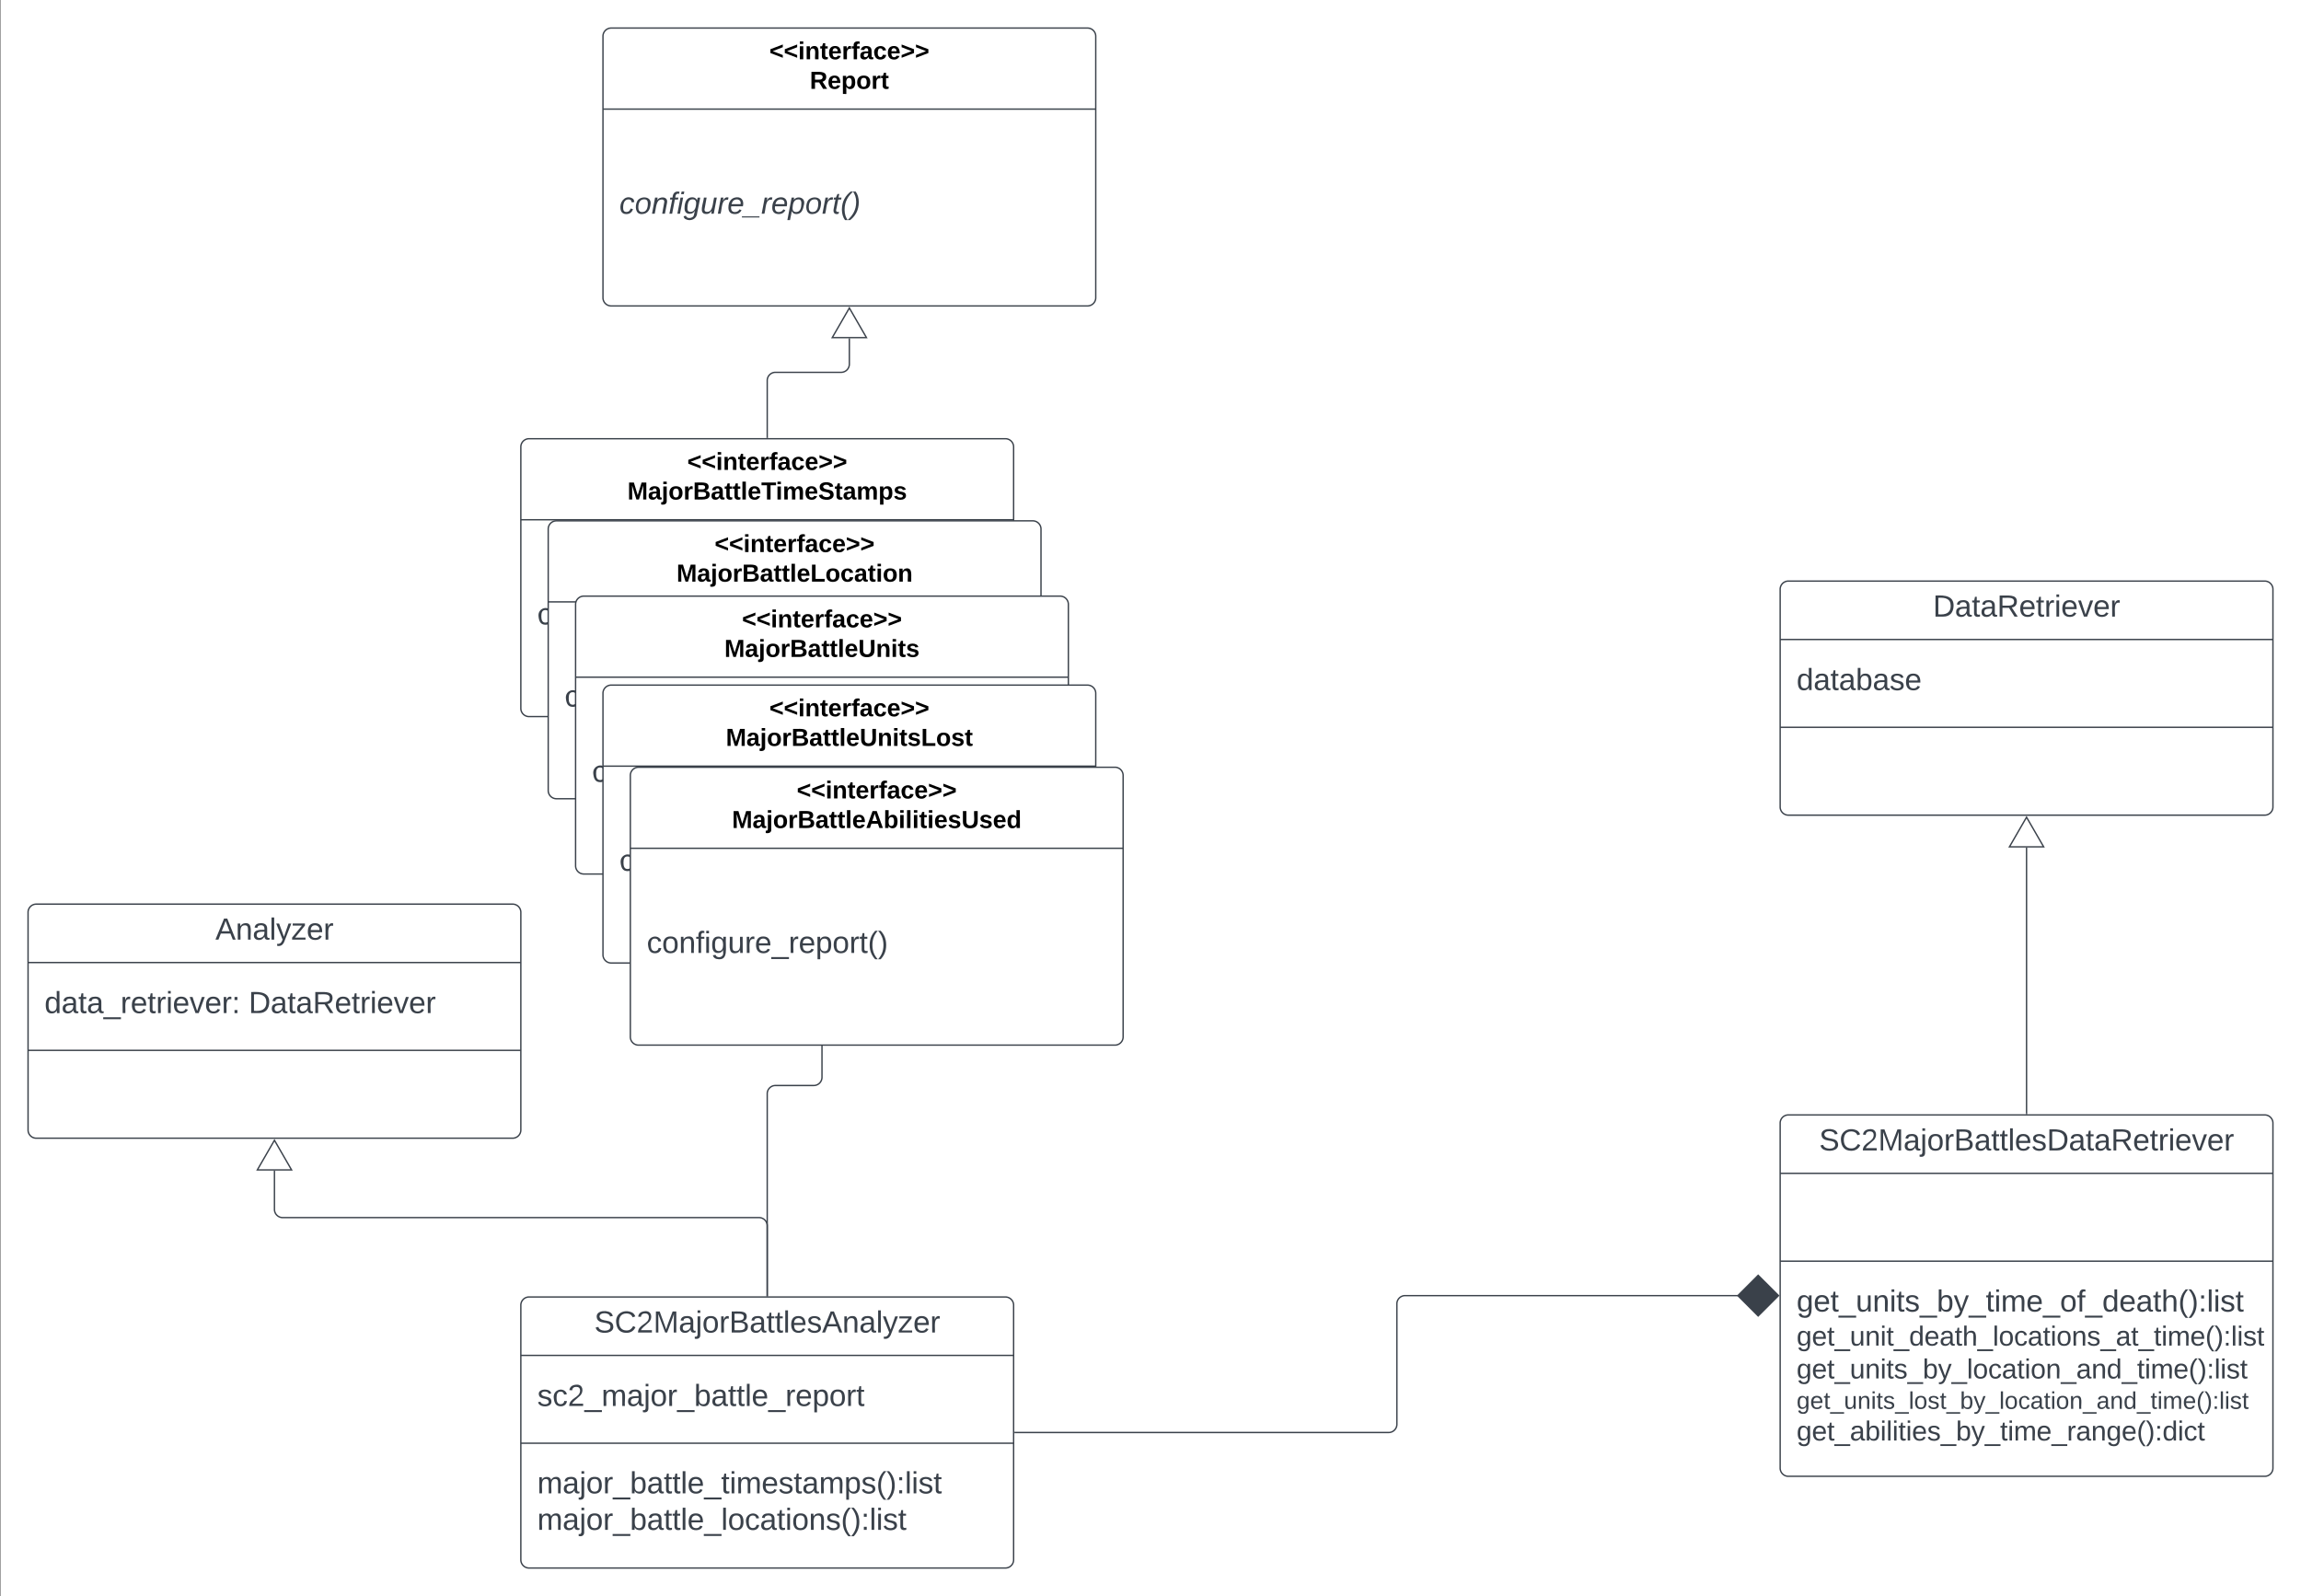 <svg xmlns="http://www.w3.org/2000/svg" xmlns:xlink="http://www.w3.org/1999/xlink" xmlns:lucid="lucid" width="1681" height="1166"><rect width="100%" height="100%" fill="#808080" stroke="none"/><g transform="translate(-1499.5 840.5)" lucid:page-tab-id="0_0"><path d="M1500-1000h2000V500H1500z" fill="#fff"/><path d="M1880 113a6 6 0 0 1 6-6h348a6 6 0 0 1 6 6v186a6 6 0 0 1-6 6h-348a6 6 0 0 1-6-6z" stroke="#3a414a" fill="#fff"/><path d="M1880 149.67h360m-360 64.16h360" stroke="#3a414a" fill="none"/><use xlink:href="#a" transform="matrix(1,0,0,1,1888,115) translate(45.673 17.944)"/><use xlink:href="#b" transform="matrix(1,0,0,1,1892,157.667) translate(0 28.944)"/><use xlink:href="#c" transform="matrix(1,0,0,1,1892,221.833) translate(0 28.611)"/><use xlink:href="#d" transform="matrix(1,0,0,1,1892,221.833) translate(0 55.278)"/><path d="M2060 106V55a6 6 0 0 0-6-6h-348a6 6 0 0 1-6-6V14.65" stroke="#3a414a" fill="none"/><path d="M2060.47 106.5h-.94v-.5h.94z" stroke="#3a414a" stroke-width=".05" fill="#3a414a"/><path d="M1700-7.5l12.5 21.65h-25zM2800-20a6 6 0 0 1 6-6h348a6 6 0 0 1 6 6v252a6 6 0 0 1-6 6h-348a6 6 0 0 1-6-6z" stroke="#3a414a" fill="#fff"/><path d="M2800 16.67h360m-360 64.16h360" stroke="#3a414a" fill="none"/><use xlink:href="#e" transform="matrix(1,0,0,1,2808,-18) translate(20.457 17.944)"/><use xlink:href="#f" transform="matrix(1,0,0,1,2812,88.833) translate(0 28.778)"/><use xlink:href="#g" transform="matrix(1,0,0,1,2812,88.833) translate(0 53.667)"/><use xlink:href="#h" transform="matrix(1,0,0,1,2812,88.833) translate(0 77.667)"/><use xlink:href="#i" transform="matrix(1,0,0,1,2812,88.833) translate(0 99.889)"/><use xlink:href="#j" transform="matrix(1,0,0,1,2812,88.833) translate(0 123)"/><path d="M2241 206h273a6 6 0 0 0 6-6v-88a6 6 0 0 1 6-6h243.13" stroke="#3a414a" fill="none"/><path d="M2241 206.47h-.5v-.94h.5z" stroke="#3a414a" stroke-width=".05" fill="#3a414a"/><path d="M2798.8 106l-14.86-14.85L2769.1 106l14.84 14.85z" stroke="#3a414a" fill="#3a414a"/><path d="M2980-27v-194.35" stroke="#3a414a" fill="none"/><path d="M2980.47-26.5h-.94v-.5h.94z" stroke="#3a414a" stroke-width=".05" fill="#3a414a"/><path d="M2980-243.5l12.5 21.65h-25zM1520-174a6 6 0 0 1 6-6h348a6 6 0 0 1 6 6v159a6 6 0 0 1-6 6h-348a6 6 0 0 1-6-6z" stroke="#3a414a" fill="#fff"/><path d="M1520-137.33h360m-360 64.16h360" stroke="#3a414a" fill="none"/><use xlink:href="#k" transform="matrix(1,0,0,1,1528,-172) translate(128.852 17.944)"/><use xlink:href="#l" transform="matrix(1,0,0,1,1532,-129.333) translate(0 28.944)"/><use xlink:href="#m" transform="matrix(1,0,0,1,1532,-129.333) translate(149.136 28.944)"/><path d="M1880-514a6 6 0 0 1 6-6h348a6 6 0 0 1 6 6v191a6 6 0 0 1-6 6h-348a6 6 0 0 1-6-6z" stroke="#3a414a" fill="#fff"/><path d="M1880-460.8h360" stroke="#3a414a" fill="none"/><use xlink:href="#n" transform="matrix(1,0,0,1,1888,-512) translate(113.575 14.8)"/><use xlink:href="#o" transform="matrix(1,0,0,1,1888,-512) translate(69.875 36.4)"/><use xlink:href="#p" transform="matrix(1,0,0,1,1892,-452.8) translate(0 68.444)"/><path d="M2800-410a6 6 0 0 1 6-6h348a6 6 0 0 1 6 6v159a6 6 0 0 1-6 6h-348a6 6 0 0 1-6-6z" stroke="#3a414a" fill="#fff"/><path d="M2800-373.33h360m-360 64.16h360" stroke="#3a414a" fill="none"/><use xlink:href="#q" transform="matrix(1,0,0,1,2808,-408) translate(103.636 17.944)"/><use xlink:href="#r" transform="matrix(1,0,0,1,2812,-365.333) translate(0 28.944)"/><path d="M1940-814a6 6 0 0 1 6-6h348a6 6 0 0 1 6 6v191a6 6 0 0 1-6 6h-348a6 6 0 0 1-6-6z" stroke="#3a414a" fill="#fff"/><path d="M1940-760.8h360" stroke="#3a414a" fill="none"/><use xlink:href="#n" transform="matrix(1,0,0,1,1948,-812) translate(113.575 14.8)"/><use xlink:href="#s" transform="matrix(1,0,0,1,1948,-812) translate(143.1 36.4)"/><use xlink:href="#t" transform="matrix(1,0,0,1,1952,-752.8) translate(0 68.444)"/><path d="M2060-521v-41.5a6 6 0 0 1 6-6h48a6 6 0 0 0 6-6v-18.85" stroke="#3a414a" fill="none"/><path d="M2060.47-520.5h-.94v-.5h.94z" stroke="#3a414a" stroke-width=".05" fill="#3a414a"/><path d="M2120-615.5l12.5 21.65h-25zM1900-454a6 6 0 0 1 6-6h348a6 6 0 0 1 6 6v191a6 6 0 0 1-6 6h-348a6 6 0 0 1-6-6z" stroke="#3a414a" fill="#fff"/><path d="M1900-400.8h360" stroke="#3a414a" fill="none"/><use xlink:href="#n" transform="matrix(1,0,0,1,1908,-452) translate(113.575 14.8)"/><use xlink:href="#u" transform="matrix(1,0,0,1,1908,-452) translate(85.75 36.4)"/><use xlink:href="#p" transform="matrix(1,0,0,1,1912,-392.8) translate(0 68.444)"/><path d="M2060 106V-41.5a6 6 0 0 1 6-6h28a6 6 0 0 0 6-6v-117.63" stroke="#3a414a" fill="none"/><path d="M2060.47 106.5h-.94v-.5h.94z" stroke="#3a414a" stroke-width=".05" fill="#3a414a"/><path d="M2100-200.8l-14.85 14.86L2100-171.1l14.85-14.84z" stroke="#3a414a" fill="#3a414a"/><path d="M1920-399a6 6 0 0 1 6-6h348a6 6 0 0 1 6 6v191a6 6 0 0 1-6 6h-348a6 6 0 0 1-6-6z" stroke="#3a414a" fill="#fff"/><path d="M1920-345.8h360" stroke="#3a414a" fill="none"/><use xlink:href="#n" transform="matrix(1,0,0,1,1928,-397) translate(113.575 14.8)"/><use xlink:href="#v" transform="matrix(1,0,0,1,1928,-397) translate(100.7 36.4)"/><g><use xlink:href="#p" transform="matrix(1,0,0,1,1932,-337.8) translate(0 68.444)"/></g><path d="M1940-334a6 6 0 0 1 6-6h348a6 6 0 0 1 6 6v191a6 6 0 0 1-6 6h-348a6 6 0 0 1-6-6z" stroke="#3a414a" fill="#fff"/><path d="M1940-280.8h360" stroke="#3a414a" fill="none"/><g><use xlink:href="#n" transform="matrix(1,0,0,1,1948,-332) translate(113.575 14.8)"/><use xlink:href="#w" transform="matrix(1,0,0,1,1948,-332) translate(81.775 36.4)"/></g><g><use xlink:href="#p" transform="matrix(1,0,0,1,1952,-272.8) translate(0 68.444)"/></g><path d="M1960-274a6 6 0 0 1 6-6h348a6 6 0 0 1 6 6v191a6 6 0 0 1-6 6h-348a6 6 0 0 1-6-6z" stroke="#3a414a" fill="#fff"/><path d="M1960-220.8h360" stroke="#3a414a" fill="none"/><g><use xlink:href="#n" transform="matrix(1,0,0,1,1968,-272) translate(113.575 14.8)"/><use xlink:href="#x" transform="matrix(1,0,0,1,1968,-272) translate(66.25 36.4)"/></g><g><use xlink:href="#p" transform="matrix(1,0,0,1,1972,-212.8) translate(0 68.444)"/></g><defs><path fill="#3a414a" d="M185-189c-5-48-123-54-124 2 14 75 158 14 163 119 3 78-121 87-175 55-17-10-28-26-33-46l33-7c5 56 141 63 141-1 0-78-155-14-162-118-5-82 145-84 179-34 5 7 8 16 11 25" id="y"/><path fill="#3a414a" d="M212-179c-10-28-35-45-73-45-59 0-87 40-87 99 0 60 29 101 89 101 43 0 62-24 78-52l27 14C228-24 195 4 139 4 59 4 22-46 18-125c-6-104 99-153 187-111 19 9 31 26 39 46" id="z"/><path fill="#3a414a" d="M101-251c82-7 93 87 43 132L82-64C71-53 59-42 53-27h129V0H18c2-99 128-94 128-182 0-28-16-43-45-43s-46 15-49 41l-32-3c6-41 34-60 81-64" id="A"/><path fill="#3a414a" d="M240 0l2-218c-23 76-54 145-80 218h-23L58-218 59 0H30v-248h44l77 211c21-75 51-140 76-211h43V0h-30" id="B"/><path fill="#3a414a" d="M141-36C126-15 110 5 73 4 37 3 15-17 15-53c-1-64 63-63 125-63 3-35-9-54-41-54-24 1-41 7-42 31l-33-3c5-37 33-52 76-52 45 0 72 20 72 64v82c-1 20 7 32 28 27v20c-31 9-61-2-59-35zM48-53c0 20 12 33 32 33 41-3 63-29 60-74-43 2-92-5-92 41" id="C"/><path fill="#3a414a" d="M24-231v-30h32v30H24zM-9 49c24 4 33-6 33-30v-209h32V24c2 40-23 58-65 49V49" id="D"/><path fill="#3a414a" d="M100-194c62-1 85 37 85 99 1 63-27 99-86 99S16-35 15-95c0-66 28-99 85-99zM99-20c44 1 53-31 53-75 0-43-8-75-51-75s-53 32-53 75 10 74 51 75" id="E"/><path fill="#3a414a" d="M114-163C36-179 61-72 57 0H25l-1-190h30c1 12-1 29 2 39 6-27 23-49 58-41v29" id="F"/><path fill="#3a414a" d="M160-131c35 5 61 23 61 61C221 17 115-2 30 0v-248c76 3 177-17 177 60 0 33-19 50-47 57zm-97-11c50-1 110 9 110-42 0-47-63-36-110-37v79zm0 115c55-2 124 14 124-45 0-56-70-42-124-44v89" id="G"/><path fill="#3a414a" d="M59-47c-2 24 18 29 38 22v24C64 9 27 4 27-40v-127H5v-23h24l9-43h21v43h35v23H59v120" id="H"/><path fill="#3a414a" d="M24 0v-261h32V0H24" id="I"/><path fill="#3a414a" d="M100-194c63 0 86 42 84 106H49c0 40 14 67 53 68 26 1 43-12 49-29l28 8c-11 28-37 45-77 45C44 4 14-33 15-96c1-61 26-98 85-98zm52 81c6-60-76-77-97-28-3 7-6 17-6 28h103" id="J"/><path fill="#3a414a" d="M135-143c-3-34-86-38-87 0 15 53 115 12 119 90S17 21 10-45l28-5c4 36 97 45 98 0-10-56-113-15-118-90-4-57 82-63 122-42 12 7 21 19 24 35" id="K"/><path fill="#3a414a" d="M205 0l-28-72H64L36 0H1l101-248h38L239 0h-34zm-38-99l-47-123c-12 45-31 82-46 123h93" id="L"/><path fill="#3a414a" d="M117-194c89-4 53 116 60 194h-32v-121c0-31-8-49-39-48C34-167 62-67 57 0H25l-1-190h30c1 10-1 24 2 32 11-22 29-35 61-36" id="M"/><path fill="#3a414a" d="M179-190L93 31C79 59 56 82 12 73V49c39 6 53-20 64-50L1-190h34L92-34l54-156h33" id="N"/><path fill="#3a414a" d="M9 0v-24l116-142H16v-24h144v24L44-24h123V0H9" id="O"/><g id="a"><use transform="matrix(0.062,0,0,0.062,0,0)" xlink:href="#y"/><use transform="matrix(0.062,0,0,0.062,14.815,0)" xlink:href="#z"/><use transform="matrix(0.062,0,0,0.062,30.802,0)" xlink:href="#A"/><use transform="matrix(0.062,0,0,0.062,43.148,0)" xlink:href="#B"/><use transform="matrix(0.062,0,0,0.062,61.605,0)" xlink:href="#C"/><use transform="matrix(0.062,0,0,0.062,73.951,0)" xlink:href="#D"/><use transform="matrix(0.062,0,0,0.062,78.827,0)" xlink:href="#E"/><use transform="matrix(0.062,0,0,0.062,91.173,0)" xlink:href="#F"/><use transform="matrix(0.062,0,0,0.062,98.519,0)" xlink:href="#G"/><use transform="matrix(0.062,0,0,0.062,113.333,0)" xlink:href="#C"/><use transform="matrix(0.062,0,0,0.062,125.679,0)" xlink:href="#H"/><use transform="matrix(0.062,0,0,0.062,131.852,0)" xlink:href="#H"/><use transform="matrix(0.062,0,0,0.062,138.025,0)" xlink:href="#I"/><use transform="matrix(0.062,0,0,0.062,142.901,0)" xlink:href="#J"/><use transform="matrix(0.062,0,0,0.062,155.247,0)" xlink:href="#K"/><use transform="matrix(0.062,0,0,0.062,166.358,0)" xlink:href="#L"/><use transform="matrix(0.062,0,0,0.062,181.173,0)" xlink:href="#M"/><use transform="matrix(0.062,0,0,0.062,193.519,0)" xlink:href="#C"/><use transform="matrix(0.062,0,0,0.062,205.864,0)" xlink:href="#I"/><use transform="matrix(0.062,0,0,0.062,210.741,0)" xlink:href="#N"/><use transform="matrix(0.062,0,0,0.062,221.852,0)" xlink:href="#O"/><use transform="matrix(0.062,0,0,0.062,232.963,0)" xlink:href="#J"/><use transform="matrix(0.062,0,0,0.062,245.309,0)" xlink:href="#F"/></g><path fill="#3a414a" d="M96-169c-40 0-48 33-48 73s9 75 48 75c24 0 41-14 43-38l32 2c-6 37-31 61-74 61-59 0-76-41-82-99-10-93 101-131 147-64 4 7 5 14 7 22l-32 3c-4-21-16-35-41-35" id="P"/><path fill="#3a414a" d="M-5 72V49h209v23H-5" id="Q"/><path fill="#3a414a" d="M210-169c-67 3-38 105-44 169h-31v-121c0-29-5-50-35-48C34-165 62-65 56 0H25l-1-190h30c1 10-1 24 2 32 10-44 99-50 107 0 11-21 27-35 58-36 85-2 47 119 55 194h-31v-121c0-29-5-49-35-48" id="R"/><path fill="#3a414a" d="M115-194c53 0 69 39 70 98 0 66-23 100-70 100C84 3 66-7 56-30L54 0H23l1-261h32v101c10-23 28-34 59-34zm-8 174c40 0 45-34 45-75 0-40-5-75-45-74-42 0-51 32-51 76 0 43 10 73 51 73" id="S"/><path fill="#3a414a" d="M115-194c55 1 70 41 70 98S169 2 115 4C84 4 66-9 55-30l1 105H24l-1-265h31l2 30c10-21 28-34 59-34zm-8 174c40 0 45-34 45-75s-6-73-45-74c-42 0-51 32-51 76 0 43 10 73 51 73" id="T"/><g id="b"><use transform="matrix(0.062,0,0,0.062,0,0)" xlink:href="#K"/><use transform="matrix(0.062,0,0,0.062,11.111,0)" xlink:href="#P"/><use transform="matrix(0.062,0,0,0.062,22.222,0)" xlink:href="#A"/><use transform="matrix(0.062,0,0,0.062,34.568,0)" xlink:href="#Q"/><use transform="matrix(0.062,0,0,0.062,46.914,0)" xlink:href="#R"/><use transform="matrix(0.062,0,0,0.062,65.37,0)" xlink:href="#C"/><use transform="matrix(0.062,0,0,0.062,77.716,0)" xlink:href="#D"/><use transform="matrix(0.062,0,0,0.062,82.593,0)" xlink:href="#E"/><use transform="matrix(0.062,0,0,0.062,94.938,0)" xlink:href="#F"/><use transform="matrix(0.062,0,0,0.062,102.284,0)" xlink:href="#Q"/><use transform="matrix(0.062,0,0,0.062,114.63,0)" xlink:href="#S"/><use transform="matrix(0.062,0,0,0.062,126.975,0)" xlink:href="#C"/><use transform="matrix(0.062,0,0,0.062,139.321,0)" xlink:href="#H"/><use transform="matrix(0.062,0,0,0.062,145.494,0)" xlink:href="#H"/><use transform="matrix(0.062,0,0,0.062,151.667,0)" xlink:href="#I"/><use transform="matrix(0.062,0,0,0.062,156.543,0)" xlink:href="#J"/><use transform="matrix(0.062,0,0,0.062,168.889,0)" xlink:href="#Q"/><use transform="matrix(0.062,0,0,0.062,181.235,0)" xlink:href="#F"/><use transform="matrix(0.062,0,0,0.062,188.58,0)" xlink:href="#J"/><use transform="matrix(0.062,0,0,0.062,200.926,0)" xlink:href="#T"/><use transform="matrix(0.062,0,0,0.062,213.272,0)" xlink:href="#E"/><use transform="matrix(0.062,0,0,0.062,225.617,0)" xlink:href="#F"/><use transform="matrix(0.062,0,0,0.062,232.963,0)" xlink:href="#H"/></g><path fill="#3a414a" d="M24-231v-30h32v30H24zM24 0v-190h32V0H24" id="U"/><path fill="#3a414a" d="M87 75C49 33 22-17 22-94c0-76 28-126 65-167h31c-38 41-64 92-64 168S80 34 118 75H87" id="V"/><path fill="#3a414a" d="M33-261c38 41 65 92 65 168S71 34 33 75H2C39 34 66-17 66-93S39-220 2-261h31" id="W"/><path fill="#3a414a" d="M33-154v-36h34v36H33zM33 0v-36h34V0H33" id="X"/><g id="c"><use transform="matrix(0.062,0,0,0.062,0,0)" xlink:href="#R"/><use transform="matrix(0.062,0,0,0.062,18.457,0)" xlink:href="#C"/><use transform="matrix(0.062,0,0,0.062,30.802,0)" xlink:href="#D"/><use transform="matrix(0.062,0,0,0.062,35.679,0)" xlink:href="#E"/><use transform="matrix(0.062,0,0,0.062,48.025,0)" xlink:href="#F"/><use transform="matrix(0.062,0,0,0.062,55.37,0)" xlink:href="#Q"/><use transform="matrix(0.062,0,0,0.062,67.716,0)" xlink:href="#S"/><use transform="matrix(0.062,0,0,0.062,80.062,0)" xlink:href="#C"/><use transform="matrix(0.062,0,0,0.062,92.407,0)" xlink:href="#H"/><use transform="matrix(0.062,0,0,0.062,98.58,0)" xlink:href="#H"/><use transform="matrix(0.062,0,0,0.062,104.753,0)" xlink:href="#I"/><use transform="matrix(0.062,0,0,0.062,109.63,0)" xlink:href="#J"/><use transform="matrix(0.062,0,0,0.062,121.975,0)" xlink:href="#Q"/><use transform="matrix(0.062,0,0,0.062,134.321,0)" xlink:href="#H"/><use transform="matrix(0.062,0,0,0.062,140.494,0)" xlink:href="#U"/><use transform="matrix(0.062,0,0,0.062,145.37,0)" xlink:href="#R"/><use transform="matrix(0.062,0,0,0.062,163.827,0)" xlink:href="#J"/><use transform="matrix(0.062,0,0,0.062,176.173,0)" xlink:href="#K"/><use transform="matrix(0.062,0,0,0.062,187.284,0)" xlink:href="#H"/><use transform="matrix(0.062,0,0,0.062,193.457,0)" xlink:href="#C"/><use transform="matrix(0.062,0,0,0.062,205.802,0)" xlink:href="#R"/><use transform="matrix(0.062,0,0,0.062,224.259,0)" xlink:href="#T"/><use transform="matrix(0.062,0,0,0.062,236.605,0)" xlink:href="#K"/><use transform="matrix(0.062,0,0,0.062,247.716,0)" xlink:href="#V"/><use transform="matrix(0.062,0,0,0.062,255.062,0)" xlink:href="#W"/><use transform="matrix(0.062,0,0,0.062,262.407,0)" xlink:href="#X"/><use transform="matrix(0.062,0,0,0.062,268.58,0)" xlink:href="#I"/><use transform="matrix(0.062,0,0,0.062,273.457,0)" xlink:href="#U"/><use transform="matrix(0.062,0,0,0.062,278.333,0)" xlink:href="#K"/><use transform="matrix(0.062,0,0,0.062,289.444,0)" xlink:href="#H"/></g><g id="d"><use transform="matrix(0.062,0,0,0.062,0,0)" xlink:href="#R"/><use transform="matrix(0.062,0,0,0.062,18.457,0)" xlink:href="#C"/><use transform="matrix(0.062,0,0,0.062,30.802,0)" xlink:href="#D"/><use transform="matrix(0.062,0,0,0.062,35.679,0)" xlink:href="#E"/><use transform="matrix(0.062,0,0,0.062,48.025,0)" xlink:href="#F"/><use transform="matrix(0.062,0,0,0.062,55.37,0)" xlink:href="#Q"/><use transform="matrix(0.062,0,0,0.062,67.716,0)" xlink:href="#S"/><use transform="matrix(0.062,0,0,0.062,80.062,0)" xlink:href="#C"/><use transform="matrix(0.062,0,0,0.062,92.407,0)" xlink:href="#H"/><use transform="matrix(0.062,0,0,0.062,98.58,0)" xlink:href="#H"/><use transform="matrix(0.062,0,0,0.062,104.753,0)" xlink:href="#I"/><use transform="matrix(0.062,0,0,0.062,109.63,0)" xlink:href="#J"/><use transform="matrix(0.062,0,0,0.062,121.975,0)" xlink:href="#Q"/><use transform="matrix(0.062,0,0,0.062,134.321,0)" xlink:href="#I"/><use transform="matrix(0.062,0,0,0.062,139.198,0)" xlink:href="#E"/><use transform="matrix(0.062,0,0,0.062,151.543,0)" xlink:href="#P"/><use transform="matrix(0.062,0,0,0.062,162.654,0)" xlink:href="#C"/><use transform="matrix(0.062,0,0,0.062,175,0)" xlink:href="#H"/><use transform="matrix(0.062,0,0,0.062,181.173,0)" xlink:href="#U"/><use transform="matrix(0.062,0,0,0.062,186.049,0)" xlink:href="#E"/><use transform="matrix(0.062,0,0,0.062,198.395,0)" xlink:href="#M"/><use transform="matrix(0.062,0,0,0.062,210.741,0)" xlink:href="#K"/><use transform="matrix(0.062,0,0,0.062,221.852,0)" xlink:href="#V"/><use transform="matrix(0.062,0,0,0.062,229.198,0)" xlink:href="#W"/><use transform="matrix(0.062,0,0,0.062,236.543,0)" xlink:href="#X"/><use transform="matrix(0.062,0,0,0.062,242.716,0)" xlink:href="#I"/><use transform="matrix(0.062,0,0,0.062,247.593,0)" xlink:href="#U"/><use transform="matrix(0.062,0,0,0.062,252.469,0)" xlink:href="#K"/><use transform="matrix(0.062,0,0,0.062,263.58,0)" xlink:href="#H"/></g><path fill="#3a414a" d="M30-248c118-7 216 8 213 122C240-48 200 0 122 0H30v-248zM63-27c89 8 146-16 146-99s-60-101-146-95v194" id="Y"/><path fill="#3a414a" d="M233-177c-1 41-23 64-60 70L243 0h-38l-65-103H63V0H30v-248c88 3 205-21 203 71zM63-129c60-2 137 13 137-47 0-61-80-42-137-45v92" id="Z"/><path fill="#3a414a" d="M108 0H70L1-190h34L89-25l56-165h34" id="aa"/><g id="e"><use transform="matrix(0.062,0,0,0.062,0,0)" xlink:href="#y"/><use transform="matrix(0.062,0,0,0.062,14.815,0)" xlink:href="#z"/><use transform="matrix(0.062,0,0,0.062,30.802,0)" xlink:href="#A"/><use transform="matrix(0.062,0,0,0.062,43.148,0)" xlink:href="#B"/><use transform="matrix(0.062,0,0,0.062,61.605,0)" xlink:href="#C"/><use transform="matrix(0.062,0,0,0.062,73.951,0)" xlink:href="#D"/><use transform="matrix(0.062,0,0,0.062,78.827,0)" xlink:href="#E"/><use transform="matrix(0.062,0,0,0.062,91.173,0)" xlink:href="#F"/><use transform="matrix(0.062,0,0,0.062,98.519,0)" xlink:href="#G"/><use transform="matrix(0.062,0,0,0.062,113.333,0)" xlink:href="#C"/><use transform="matrix(0.062,0,0,0.062,125.679,0)" xlink:href="#H"/><use transform="matrix(0.062,0,0,0.062,131.852,0)" xlink:href="#H"/><use transform="matrix(0.062,0,0,0.062,138.025,0)" xlink:href="#I"/><use transform="matrix(0.062,0,0,0.062,142.901,0)" xlink:href="#J"/><use transform="matrix(0.062,0,0,0.062,155.247,0)" xlink:href="#K"/><use transform="matrix(0.062,0,0,0.062,166.358,0)" xlink:href="#Y"/><use transform="matrix(0.062,0,0,0.062,182.346,0)" xlink:href="#C"/><use transform="matrix(0.062,0,0,0.062,194.691,0)" xlink:href="#H"/><use transform="matrix(0.062,0,0,0.062,200.864,0)" xlink:href="#C"/><use transform="matrix(0.062,0,0,0.062,213.21,0)" xlink:href="#Z"/><use transform="matrix(0.062,0,0,0.062,229.198,0)" xlink:href="#J"/><use transform="matrix(0.062,0,0,0.062,241.543,0)" xlink:href="#H"/><use transform="matrix(0.062,0,0,0.062,247.716,0)" xlink:href="#F"/><use transform="matrix(0.062,0,0,0.062,255.062,0)" xlink:href="#U"/><use transform="matrix(0.062,0,0,0.062,259.938,0)" xlink:href="#J"/><use transform="matrix(0.062,0,0,0.062,272.284,0)" xlink:href="#aa"/><use transform="matrix(0.062,0,0,0.062,283.395,0)" xlink:href="#J"/><use transform="matrix(0.062,0,0,0.062,295.741,0)" xlink:href="#F"/></g><path fill="#3a414a" d="M177-190C167-65 218 103 67 71c-23-6-38-20-44-43l32-5c15 47 100 32 89-28v-30C133-14 115 1 83 1 29 1 15-40 15-95c0-56 16-97 71-98 29-1 48 16 59 35 1-10 0-23 2-32h30zM94-22c36 0 50-32 50-73 0-42-14-75-50-75-39 0-46 34-46 75s6 73 46 73" id="ab"/><path fill="#3a414a" d="M84 4C-5 8 30-112 23-190h32v120c0 31 7 50 39 49 72-2 45-101 50-169h31l1 190h-30c-1-10 1-25-2-33-11 22-28 36-60 37" id="ac"/><path fill="#3a414a" d="M101-234c-31-9-42 10-38 44h38v23H63V0H32v-167H5v-23h27c-7-52 17-82 69-68v24" id="ad"/><path fill="#3a414a" d="M85-194c31 0 48 13 60 33l-1-100h32l1 261h-30c-2-10 0-23-3-31C134-8 116 4 85 4 32 4 16-35 15-94c0-66 23-100 70-100zm9 24c-40 0-46 34-46 75 0 40 6 74 45 74 42 0 51-32 51-76 0-42-9-74-50-73" id="ae"/><path fill="#3a414a" d="M106-169C34-169 62-67 57 0H25v-261h32l-1 103c12-21 28-36 61-36 89 0 53 116 60 194h-32v-121c2-32-8-49-39-48" id="af"/><g id="f"><use transform="matrix(0.062,0,0,0.062,0,0)" xlink:href="#ab"/><use transform="matrix(0.062,0,0,0.062,12.346,0)" xlink:href="#J"/><use transform="matrix(0.062,0,0,0.062,24.691,0)" xlink:href="#H"/><use transform="matrix(0.062,0,0,0.062,30.864,0)" xlink:href="#Q"/><use transform="matrix(0.062,0,0,0.062,43.21,0)" xlink:href="#ac"/><use transform="matrix(0.062,0,0,0.062,55.556,0)" xlink:href="#M"/><use transform="matrix(0.062,0,0,0.062,67.901,0)" xlink:href="#U"/><use transform="matrix(0.062,0,0,0.062,72.778,0)" xlink:href="#H"/><use transform="matrix(0.062,0,0,0.062,78.951,0)" xlink:href="#K"/><use transform="matrix(0.062,0,0,0.062,90.062,0)" xlink:href="#Q"/><use transform="matrix(0.062,0,0,0.062,102.407,0)" xlink:href="#S"/><use transform="matrix(0.062,0,0,0.062,114.753,0)" xlink:href="#N"/><use transform="matrix(0.062,0,0,0.062,125.864,0)" xlink:href="#Q"/><use transform="matrix(0.062,0,0,0.062,138.21,0)" xlink:href="#H"/><use transform="matrix(0.062,0,0,0.062,144.383,0)" xlink:href="#U"/><use transform="matrix(0.062,0,0,0.062,149.259,0)" xlink:href="#R"/><use transform="matrix(0.062,0,0,0.062,167.716,0)" xlink:href="#J"/><use transform="matrix(0.062,0,0,0.062,180.062,0)" xlink:href="#Q"/><use transform="matrix(0.062,0,0,0.062,192.407,0)" xlink:href="#E"/><use transform="matrix(0.062,0,0,0.062,204.753,0)" xlink:href="#ad"/><use transform="matrix(0.062,0,0,0.062,210.926,0)" xlink:href="#Q"/><use transform="matrix(0.062,0,0,0.062,223.272,0)" xlink:href="#ae"/><use transform="matrix(0.062,0,0,0.062,235.617,0)" xlink:href="#J"/><use transform="matrix(0.062,0,0,0.062,247.963,0)" xlink:href="#C"/><use transform="matrix(0.062,0,0,0.062,260.309,0)" xlink:href="#H"/><use transform="matrix(0.062,0,0,0.062,266.481,0)" xlink:href="#af"/><use transform="matrix(0.062,0,0,0.062,278.827,0)" xlink:href="#V"/><use transform="matrix(0.062,0,0,0.062,286.173,0)" xlink:href="#W"/><use transform="matrix(0.062,0,0,0.062,293.519,0)" xlink:href="#X"/><use transform="matrix(0.062,0,0,0.062,299.691,0)" xlink:href="#I"/><use transform="matrix(0.062,0,0,0.062,304.568,0)" xlink:href="#U"/><use transform="matrix(0.062,0,0,0.062,309.444,0)" xlink:href="#K"/><use transform="matrix(0.062,0,0,0.062,320.556,0)" xlink:href="#H"/></g><g id="g"><use transform="matrix(0.056,0,0,0.056,0,0)" xlink:href="#ab"/><use transform="matrix(0.056,0,0,0.056,11.111,0)" xlink:href="#J"/><use transform="matrix(0.056,0,0,0.056,22.222,0)" xlink:href="#H"/><use transform="matrix(0.056,0,0,0.056,27.778,0)" xlink:href="#Q"/><use transform="matrix(0.056,0,0,0.056,38.889,0)" xlink:href="#ac"/><use transform="matrix(0.056,0,0,0.056,50,0)" xlink:href="#M"/><use transform="matrix(0.056,0,0,0.056,61.111,0)" xlink:href="#U"/><use transform="matrix(0.056,0,0,0.056,65.5,0)" xlink:href="#H"/><use transform="matrix(0.056,0,0,0.056,71.056,0)" xlink:href="#Q"/><use transform="matrix(0.056,0,0,0.056,82.167,0)" xlink:href="#ae"/><use transform="matrix(0.056,0,0,0.056,93.278,0)" xlink:href="#J"/><use transform="matrix(0.056,0,0,0.056,104.389,0)" xlink:href="#C"/><use transform="matrix(0.056,0,0,0.056,115.5,0)" xlink:href="#H"/><use transform="matrix(0.056,0,0,0.056,121.056,0)" xlink:href="#af"/><use transform="matrix(0.056,0,0,0.056,132.167,0)" xlink:href="#Q"/><use transform="matrix(0.056,0,0,0.056,143.278,0)" xlink:href="#I"/><use transform="matrix(0.056,0,0,0.056,147.667,0)" xlink:href="#E"/><use transform="matrix(0.056,0,0,0.056,158.778,0)" xlink:href="#P"/><use transform="matrix(0.056,0,0,0.056,168.778,0)" xlink:href="#C"/><use transform="matrix(0.056,0,0,0.056,179.889,0)" xlink:href="#H"/><use transform="matrix(0.056,0,0,0.056,185.444,0)" xlink:href="#U"/><use transform="matrix(0.056,0,0,0.056,189.833,0)" xlink:href="#E"/><use transform="matrix(0.056,0,0,0.056,200.944,0)" xlink:href="#M"/><use transform="matrix(0.056,0,0,0.056,212.056,0)" xlink:href="#K"/><use transform="matrix(0.056,0,0,0.056,222.056,0)" xlink:href="#Q"/><use transform="matrix(0.056,0,0,0.056,233.167,0)" xlink:href="#C"/><use transform="matrix(0.056,0,0,0.056,244.278,0)" xlink:href="#H"/><use transform="matrix(0.056,0,0,0.056,249.833,0)" xlink:href="#Q"/><use transform="matrix(0.056,0,0,0.056,260.944,0)" xlink:href="#H"/><use transform="matrix(0.056,0,0,0.056,266.5,0)" xlink:href="#U"/><use transform="matrix(0.056,0,0,0.056,270.889,0)" xlink:href="#R"/><use transform="matrix(0.056,0,0,0.056,287.5,0)" xlink:href="#J"/><use transform="matrix(0.056,0,0,0.056,298.611,0)" xlink:href="#V"/><use transform="matrix(0.056,0,0,0.056,305.222,0)" xlink:href="#W"/><use transform="matrix(0.056,0,0,0.056,311.833,0)" xlink:href="#X"/><use transform="matrix(0.056,0,0,0.056,317.389,0)" xlink:href="#I"/><use transform="matrix(0.056,0,0,0.056,321.778,0)" xlink:href="#U"/><use transform="matrix(0.056,0,0,0.056,326.167,0)" xlink:href="#K"/><use transform="matrix(0.056,0,0,0.056,336.167,0)" xlink:href="#H"/></g><g id="h"><use transform="matrix(0.056,0,0,0.056,0,0)" xlink:href="#ab"/><use transform="matrix(0.056,0,0,0.056,11.111,0)" xlink:href="#J"/><use transform="matrix(0.056,0,0,0.056,22.222,0)" xlink:href="#H"/><use transform="matrix(0.056,0,0,0.056,27.778,0)" xlink:href="#Q"/><use transform="matrix(0.056,0,0,0.056,38.889,0)" xlink:href="#ac"/><use transform="matrix(0.056,0,0,0.056,50,0)" xlink:href="#M"/><use transform="matrix(0.056,0,0,0.056,61.111,0)" xlink:href="#U"/><use transform="matrix(0.056,0,0,0.056,65.5,0)" xlink:href="#H"/><use transform="matrix(0.056,0,0,0.056,71.056,0)" xlink:href="#K"/><use transform="matrix(0.056,0,0,0.056,81.056,0)" xlink:href="#Q"/><use transform="matrix(0.056,0,0,0.056,92.167,0)" xlink:href="#S"/><use transform="matrix(0.056,0,0,0.056,103.278,0)" xlink:href="#N"/><use transform="matrix(0.056,0,0,0.056,113.278,0)" xlink:href="#Q"/><use transform="matrix(0.056,0,0,0.056,124.389,0)" xlink:href="#I"/><use transform="matrix(0.056,0,0,0.056,128.778,0)" xlink:href="#E"/><use transform="matrix(0.056,0,0,0.056,139.889,0)" xlink:href="#P"/><use transform="matrix(0.056,0,0,0.056,149.889,0)" xlink:href="#C"/><use transform="matrix(0.056,0,0,0.056,161,0)" xlink:href="#H"/><use transform="matrix(0.056,0,0,0.056,166.556,0)" xlink:href="#U"/><use transform="matrix(0.056,0,0,0.056,170.944,0)" xlink:href="#E"/><use transform="matrix(0.056,0,0,0.056,182.056,0)" xlink:href="#M"/><use transform="matrix(0.056,0,0,0.056,193.167,0)" xlink:href="#Q"/><use transform="matrix(0.056,0,0,0.056,204.278,0)" xlink:href="#C"/><use transform="matrix(0.056,0,0,0.056,215.389,0)" xlink:href="#M"/><use transform="matrix(0.056,0,0,0.056,226.5,0)" xlink:href="#ae"/><use transform="matrix(0.056,0,0,0.056,237.611,0)" xlink:href="#Q"/><use transform="matrix(0.056,0,0,0.056,248.722,0)" xlink:href="#H"/><use transform="matrix(0.056,0,0,0.056,254.278,0)" xlink:href="#U"/><use transform="matrix(0.056,0,0,0.056,258.667,0)" xlink:href="#R"/><use transform="matrix(0.056,0,0,0.056,275.278,0)" xlink:href="#J"/><use transform="matrix(0.056,0,0,0.056,286.389,0)" xlink:href="#V"/><use transform="matrix(0.056,0,0,0.056,293,0)" xlink:href="#W"/><use transform="matrix(0.056,0,0,0.056,299.611,0)" xlink:href="#X"/><use transform="matrix(0.056,0,0,0.056,305.167,0)" xlink:href="#I"/><use transform="matrix(0.056,0,0,0.056,309.556,0)" xlink:href="#U"/><use transform="matrix(0.056,0,0,0.056,313.944,0)" xlink:href="#K"/><use transform="matrix(0.056,0,0,0.056,323.944,0)" xlink:href="#H"/></g><g id="i"><use transform="matrix(0.049,0,0,0.049,0,0)" xlink:href="#ab"/><use transform="matrix(0.049,0,0,0.049,9.877,0)" xlink:href="#J"/><use transform="matrix(0.049,0,0,0.049,19.753,0)" xlink:href="#H"/><use transform="matrix(0.049,0,0,0.049,24.691,0)" xlink:href="#Q"/><use transform="matrix(0.049,0,0,0.049,34.568,0)" xlink:href="#ac"/><use transform="matrix(0.049,0,0,0.049,44.444,0)" xlink:href="#M"/><use transform="matrix(0.049,0,0,0.049,54.321,0)" xlink:href="#U"/><use transform="matrix(0.049,0,0,0.049,58.222,0)" xlink:href="#H"/><use transform="matrix(0.049,0,0,0.049,63.16,0)" xlink:href="#K"/><use transform="matrix(0.049,0,0,0.049,72.049,0)" xlink:href="#Q"/><use transform="matrix(0.049,0,0,0.049,81.926,0)" xlink:href="#I"/><use transform="matrix(0.049,0,0,0.049,85.827,0)" xlink:href="#E"/><use transform="matrix(0.049,0,0,0.049,95.704,0)" xlink:href="#K"/><use transform="matrix(0.049,0,0,0.049,104.593,0)" xlink:href="#H"/><use transform="matrix(0.049,0,0,0.049,109.531,0)" xlink:href="#Q"/><use transform="matrix(0.049,0,0,0.049,119.407,0)" xlink:href="#S"/><use transform="matrix(0.049,0,0,0.049,129.284,0)" xlink:href="#N"/><use transform="matrix(0.049,0,0,0.049,138.173,0)" xlink:href="#Q"/><use transform="matrix(0.049,0,0,0.049,148.049,0)" xlink:href="#I"/><use transform="matrix(0.049,0,0,0.049,151.951,0)" xlink:href="#E"/><use transform="matrix(0.049,0,0,0.049,161.827,0)" xlink:href="#P"/><use transform="matrix(0.049,0,0,0.049,170.716,0)" xlink:href="#C"/><use transform="matrix(0.049,0,0,0.049,180.593,0)" xlink:href="#H"/><use transform="matrix(0.049,0,0,0.049,185.531,0)" xlink:href="#U"/><use transform="matrix(0.049,0,0,0.049,189.432,0)" xlink:href="#E"/><use transform="matrix(0.049,0,0,0.049,199.309,0)" xlink:href="#M"/><use transform="matrix(0.049,0,0,0.049,209.185,0)" xlink:href="#Q"/><use transform="matrix(0.049,0,0,0.049,219.062,0)" xlink:href="#C"/><use transform="matrix(0.049,0,0,0.049,228.938,0)" xlink:href="#M"/><use transform="matrix(0.049,0,0,0.049,238.815,0)" xlink:href="#ae"/><use transform="matrix(0.049,0,0,0.049,248.691,0)" xlink:href="#Q"/><use transform="matrix(0.049,0,0,0.049,258.568,0)" xlink:href="#H"/><use transform="matrix(0.049,0,0,0.049,263.506,0)" xlink:href="#U"/><use transform="matrix(0.049,0,0,0.049,267.407,0)" xlink:href="#R"/><use transform="matrix(0.049,0,0,0.049,282.173,0)" xlink:href="#J"/><use transform="matrix(0.049,0,0,0.049,292.049,0)" xlink:href="#V"/><use transform="matrix(0.049,0,0,0.049,297.926,0)" xlink:href="#W"/><use transform="matrix(0.049,0,0,0.049,303.802,0)" xlink:href="#X"/><use transform="matrix(0.049,0,0,0.049,308.741,0)" xlink:href="#I"/><use transform="matrix(0.049,0,0,0.049,312.642,0)" xlink:href="#U"/><use transform="matrix(0.049,0,0,0.049,316.543,0)" xlink:href="#K"/><use transform="matrix(0.049,0,0,0.049,325.432,0)" xlink:href="#H"/></g><g id="j"><use transform="matrix(0.056,0,0,0.056,0,0)" xlink:href="#ab"/><use transform="matrix(0.056,0,0,0.056,11.111,0)" xlink:href="#J"/><use transform="matrix(0.056,0,0,0.056,22.222,0)" xlink:href="#H"/><use transform="matrix(0.056,0,0,0.056,27.778,0)" xlink:href="#Q"/><use transform="matrix(0.056,0,0,0.056,38.889,0)" xlink:href="#C"/><use transform="matrix(0.056,0,0,0.056,50,0)" xlink:href="#S"/><use transform="matrix(0.056,0,0,0.056,61.111,0)" xlink:href="#U"/><use transform="matrix(0.056,0,0,0.056,65.5,0)" xlink:href="#I"/><use transform="matrix(0.056,0,0,0.056,69.889,0)" xlink:href="#U"/><use transform="matrix(0.056,0,0,0.056,74.278,0)" xlink:href="#H"/><use transform="matrix(0.056,0,0,0.056,79.833,0)" xlink:href="#U"/><use transform="matrix(0.056,0,0,0.056,84.222,0)" xlink:href="#J"/><use transform="matrix(0.056,0,0,0.056,95.333,0)" xlink:href="#K"/><use transform="matrix(0.056,0,0,0.056,105.333,0)" xlink:href="#Q"/><use transform="matrix(0.056,0,0,0.056,116.444,0)" xlink:href="#S"/><use transform="matrix(0.056,0,0,0.056,127.556,0)" xlink:href="#N"/><use transform="matrix(0.056,0,0,0.056,137.556,0)" xlink:href="#Q"/><use transform="matrix(0.056,0,0,0.056,148.667,0)" xlink:href="#H"/><use transform="matrix(0.056,0,0,0.056,154.222,0)" xlink:href="#U"/><use transform="matrix(0.056,0,0,0.056,158.611,0)" xlink:href="#R"/><use transform="matrix(0.056,0,0,0.056,175.222,0)" xlink:href="#J"/><use transform="matrix(0.056,0,0,0.056,186.333,0)" xlink:href="#Q"/><use transform="matrix(0.056,0,0,0.056,197.444,0)" xlink:href="#F"/><use transform="matrix(0.056,0,0,0.056,204.056,0)" xlink:href="#C"/><use transform="matrix(0.056,0,0,0.056,215.167,0)" xlink:href="#M"/><use transform="matrix(0.056,0,0,0.056,226.278,0)" xlink:href="#ab"/><use transform="matrix(0.056,0,0,0.056,237.389,0)" xlink:href="#J"/><use transform="matrix(0.056,0,0,0.056,248.5,0)" xlink:href="#V"/><use transform="matrix(0.056,0,0,0.056,255.111,0)" xlink:href="#W"/><use transform="matrix(0.056,0,0,0.056,261.722,0)" xlink:href="#X"/><use transform="matrix(0.056,0,0,0.056,267.278,0)" xlink:href="#ae"/><use transform="matrix(0.056,0,0,0.056,278.389,0)" xlink:href="#U"/><use transform="matrix(0.056,0,0,0.056,282.778,0)" xlink:href="#P"/><use transform="matrix(0.056,0,0,0.056,292.778,0)" xlink:href="#H"/></g><g id="k"><use transform="matrix(0.062,0,0,0.062,0,0)" xlink:href="#L"/><use transform="matrix(0.062,0,0,0.062,14.815,0)" xlink:href="#M"/><use transform="matrix(0.062,0,0,0.062,27.16,0)" xlink:href="#C"/><use transform="matrix(0.062,0,0,0.062,39.506,0)" xlink:href="#I"/><use transform="matrix(0.062,0,0,0.062,44.383,0)" xlink:href="#N"/><use transform="matrix(0.062,0,0,0.062,55.494,0)" xlink:href="#O"/><use transform="matrix(0.062,0,0,0.062,66.605,0)" xlink:href="#J"/><use transform="matrix(0.062,0,0,0.062,78.951,0)" xlink:href="#F"/></g><g id="l"><use transform="matrix(0.062,0,0,0.062,0,0)" xlink:href="#ae"/><use transform="matrix(0.062,0,0,0.062,12.346,0)" xlink:href="#C"/><use transform="matrix(0.062,0,0,0.062,24.691,0)" xlink:href="#H"/><use transform="matrix(0.062,0,0,0.062,30.864,0)" xlink:href="#C"/><use transform="matrix(0.062,0,0,0.062,43.21,0)" xlink:href="#Q"/><use transform="matrix(0.062,0,0,0.062,55.556,0)" xlink:href="#F"/><use transform="matrix(0.062,0,0,0.062,62.901,0)" xlink:href="#J"/><use transform="matrix(0.062,0,0,0.062,75.247,0)" xlink:href="#H"/><use transform="matrix(0.062,0,0,0.062,81.42,0)" xlink:href="#F"/><use transform="matrix(0.062,0,0,0.062,88.765,0)" xlink:href="#U"/><use transform="matrix(0.062,0,0,0.062,93.642,0)" xlink:href="#J"/><use transform="matrix(0.062,0,0,0.062,105.988,0)" xlink:href="#aa"/><use transform="matrix(0.062,0,0,0.062,117.099,0)" xlink:href="#J"/><use transform="matrix(0.062,0,0,0.062,129.444,0)" xlink:href="#F"/><use transform="matrix(0.062,0,0,0.062,136.79,0)" xlink:href="#X"/></g><g id="m"><use transform="matrix(0.062,0,0,0.062,0,0)" xlink:href="#Y"/><use transform="matrix(0.062,0,0,0.062,15.988,0)" xlink:href="#C"/><use transform="matrix(0.062,0,0,0.062,28.333,0)" xlink:href="#H"/><use transform="matrix(0.062,0,0,0.062,34.506,0)" xlink:href="#C"/><use transform="matrix(0.062,0,0,0.062,46.852,0)" xlink:href="#Z"/><use transform="matrix(0.062,0,0,0.062,62.84,0)" xlink:href="#J"/><use transform="matrix(0.062,0,0,0.062,75.185,0)" xlink:href="#H"/><use transform="matrix(0.062,0,0,0.062,81.358,0)" xlink:href="#F"/><use transform="matrix(0.062,0,0,0.062,88.704,0)" xlink:href="#U"/><use transform="matrix(0.062,0,0,0.062,93.58,0)" xlink:href="#J"/><use transform="matrix(0.062,0,0,0.062,105.926,0)" xlink:href="#aa"/><use transform="matrix(0.062,0,0,0.062,117.037,0)" xlink:href="#J"/><use transform="matrix(0.062,0,0,0.062,129.383,0)" xlink:href="#F"/></g><path d="M15-91v-56l181-69v40L49-119l147 57v40" id="ag"/><path d="M25-224v-37h50v37H25zM25 0v-190h50V0H25" id="ah"/><path d="M135-194c87-1 58 113 63 194h-50c-7-57 23-157-34-157-59 0-34 97-39 157H25l-1-190h47c2 12-1 28 3 38 12-26 28-41 61-42" id="ai"/><path d="M115-3C79 11 28 4 28-45v-112H4v-33h27l15-45h31v45h36v33H77v99c-1 23 16 31 38 25v30" id="aj"/><path d="M185-48c-13 30-37 53-82 52C43 2 14-33 14-96s30-98 90-98c62 0 83 45 84 108H66c0 31 8 55 39 56 18 0 30-7 34-22zm-45-69c5-46-57-63-70-21-2 6-4 13-4 21h74" id="ak"/><path d="M135-150c-39-12-60 13-60 57V0H25l-1-190h47c2 13-1 29 3 40 6-28 27-53 61-41v41" id="al"/><path d="M121-226c-27-7-43 5-38 36h38v33H83V0H34v-157H6v-33h28c-9-59 32-81 87-68v32" id="am"/><path d="M133-34C117-15 103 5 69 4 32 3 11-16 11-54c-1-60 55-63 116-61 1-26-3-47-28-47-18 1-26 9-28 27l-52-2c7-38 36-58 82-57s74 22 75 68l1 82c-1 14 12 18 25 15v27c-30 8-71 5-69-32zm-48 3c29 0 43-24 42-57-32 0-66-3-65 30 0 17 8 27 23 27" id="an"/><path d="M190-63c-7 42-38 67-86 67-59 0-84-38-90-98-12-110 154-137 174-36l-49 2c-2-19-15-32-35-32-30 0-35 28-38 64-6 74 65 87 74 30" id="ao"/><path d="M15-22v-40l146-57-146-57v-40l181 69v56" id="ap"/><g id="n"><use transform="matrix(0.05,0,0,0.05,0,0)" xlink:href="#ag"/><use transform="matrix(0.05,0,0,0.05,10.5,0)" xlink:href="#ag"/><use transform="matrix(0.05,0,0,0.05,21,0)" xlink:href="#ah"/><use transform="matrix(0.05,0,0,0.05,26,0)" xlink:href="#ai"/><use transform="matrix(0.05,0,0,0.05,36.95,0)" xlink:href="#aj"/><use transform="matrix(0.05,0,0,0.05,42.9,0)" xlink:href="#ak"/><use transform="matrix(0.05,0,0,0.05,52.9,0)" xlink:href="#al"/><use transform="matrix(0.05,0,0,0.05,59.9,0)" xlink:href="#am"/><use transform="matrix(0.05,0,0,0.05,65.85,0)" xlink:href="#an"/><use transform="matrix(0.05,0,0,0.05,75.85,0)" xlink:href="#ao"/><use transform="matrix(0.05,0,0,0.05,85.85,0)" xlink:href="#ak"/><use transform="matrix(0.05,0,0,0.05,95.85,0)" xlink:href="#ap"/><use transform="matrix(0.05,0,0,0.05,106.35,0)" xlink:href="#ap"/></g><path d="M230 0l2-204L168 0h-37L68-204 70 0H24v-248h70l56 185 57-185h69V0h-46" id="aq"/><path d="M25-224v-37h50v37H25zM75 22c2 45-34 59-81 51V38c22 5 31-5 31-27v-201h50V22" id="ar"/><path d="M110-194c64 0 96 36 96 99 0 64-35 99-97 99-61 0-95-36-95-99 0-62 34-99 96-99zm-1 164c35 0 45-28 45-65 0-40-10-65-43-65-34 0-45 26-45 65 0 36 10 65 43 65" id="as"/><path d="M182-130c37 4 62 22 62 59C244 23 116-4 24 0v-248c84 5 203-23 205 63 0 31-19 50-47 55zM76-148c40-3 101 13 101-30 0-44-60-28-101-31v61zm0 110c48-3 116 14 116-37 0-48-69-32-116-35v72" id="at"/><path d="M25 0v-261h50V0H25" id="au"/><path d="M136-208V0H84v-208H4v-40h212v40h-80" id="av"/><path d="M220-157c-53 9-28 100-34 157h-49v-107c1-27-5-49-29-50C55-147 81-57 75 0H25l-1-190h47c2 12-1 28 3 38 10-53 101-56 108 0 13-22 24-43 59-42 82 1 51 116 57 194h-49v-107c-1-25-5-48-29-50" id="aw"/><path d="M169-182c-1-43-94-46-97-3 18 66 151 10 154 114 3 95-165 93-204 36-6-8-10-19-12-30l50-8c3 46 112 56 116 5-17-69-150-10-154-114-4-87 153-88 188-35 5 8 8 18 10 28" id="ax"/><path d="M135-194c53 0 70 44 70 98 0 56-19 98-73 100-31 1-45-17-59-34 3 33 2 69 2 105H25l-1-265h48c2 10 0 23 3 31 11-24 29-35 60-35zM114-30c33 0 39-31 40-66 0-38-9-64-40-64-56 0-55 130 0 130" id="ay"/><path d="M137-138c1-29-70-34-71-4 15 46 118 7 119 86 1 83-164 76-172 9l43-7c4 19 20 25 44 25 33 8 57-30 24-41C81-84 22-81 20-136c-2-80 154-74 161-7" id="az"/><g id="o"><use transform="matrix(0.05,0,0,0.05,0,0)" xlink:href="#aq"/><use transform="matrix(0.05,0,0,0.05,14.95,0)" xlink:href="#an"/><use transform="matrix(0.05,0,0,0.05,24.95,0)" xlink:href="#ar"/><use transform="matrix(0.05,0,0,0.05,29.95,0)" xlink:href="#as"/><use transform="matrix(0.05,0,0,0.05,40.9,0)" xlink:href="#al"/><use transform="matrix(0.05,0,0,0.05,47.9,0)" xlink:href="#at"/><use transform="matrix(0.05,0,0,0.05,60.85,0)" xlink:href="#an"/><use transform="matrix(0.05,0,0,0.05,70.85,0)" xlink:href="#aj"/><use transform="matrix(0.05,0,0,0.05,76.8,0)" xlink:href="#aj"/><use transform="matrix(0.05,0,0,0.05,82.75,0)" xlink:href="#au"/><use transform="matrix(0.05,0,0,0.05,87.75,0)" xlink:href="#ak"/><use transform="matrix(0.05,0,0,0.05,97.75,0)" xlink:href="#av"/><use transform="matrix(0.05,0,0,0.05,108.35,0)" xlink:href="#ah"/><use transform="matrix(0.05,0,0,0.05,113.35,0)" xlink:href="#aw"/><use transform="matrix(0.05,0,0,0.05,129.35,0)" xlink:href="#ak"/><use transform="matrix(0.05,0,0,0.05,139.35,0)" xlink:href="#ax"/><use transform="matrix(0.05,0,0,0.05,151.35,0)" xlink:href="#aj"/><use transform="matrix(0.05,0,0,0.05,157.3,0)" xlink:href="#an"/><use transform="matrix(0.05,0,0,0.05,167.3,0)" xlink:href="#aw"/><use transform="matrix(0.05,0,0,0.05,183.3,0)" xlink:href="#ay"/><use transform="matrix(0.05,0,0,0.05,194.25,0)" xlink:href="#az"/></g><g id="p"><use transform="matrix(0.062,0,0,0.062,0,0)" xlink:href="#P"/><use transform="matrix(0.062,0,0,0.062,11.111,0)" xlink:href="#E"/><use transform="matrix(0.062,0,0,0.062,23.457,0)" xlink:href="#M"/><use transform="matrix(0.062,0,0,0.062,35.802,0)" xlink:href="#ad"/><use transform="matrix(0.062,0,0,0.062,41.975,0)" xlink:href="#U"/><use transform="matrix(0.062,0,0,0.062,46.852,0)" xlink:href="#ab"/><use transform="matrix(0.062,0,0,0.062,59.198,0)" xlink:href="#ac"/><use transform="matrix(0.062,0,0,0.062,71.543,0)" xlink:href="#F"/><use transform="matrix(0.062,0,0,0.062,78.889,0)" xlink:href="#J"/><use transform="matrix(0.062,0,0,0.062,91.235,0)" xlink:href="#Q"/><use transform="matrix(0.062,0,0,0.062,103.58,0)" xlink:href="#F"/><use transform="matrix(0.062,0,0,0.062,110.926,0)" xlink:href="#J"/><use transform="matrix(0.062,0,0,0.062,123.272,0)" xlink:href="#T"/><use transform="matrix(0.062,0,0,0.062,135.617,0)" xlink:href="#E"/><use transform="matrix(0.062,0,0,0.062,147.963,0)" xlink:href="#F"/><use transform="matrix(0.062,0,0,0.062,155.309,0)" xlink:href="#H"/><use transform="matrix(0.062,0,0,0.062,161.481,0)" xlink:href="#V"/><use transform="matrix(0.062,0,0,0.062,168.827,0)" xlink:href="#W"/></g><g id="q"><use transform="matrix(0.062,0,0,0.062,0,0)" xlink:href="#Y"/><use transform="matrix(0.062,0,0,0.062,15.988,0)" xlink:href="#C"/><use transform="matrix(0.062,0,0,0.062,28.333,0)" xlink:href="#H"/><use transform="matrix(0.062,0,0,0.062,34.506,0)" xlink:href="#C"/><use transform="matrix(0.062,0,0,0.062,46.852,0)" xlink:href="#Z"/><use transform="matrix(0.062,0,0,0.062,62.84,0)" xlink:href="#J"/><use transform="matrix(0.062,0,0,0.062,75.185,0)" xlink:href="#H"/><use transform="matrix(0.062,0,0,0.062,81.358,0)" xlink:href="#F"/><use transform="matrix(0.062,0,0,0.062,88.704,0)" xlink:href="#U"/><use transform="matrix(0.062,0,0,0.062,93.58,0)" xlink:href="#J"/><use transform="matrix(0.062,0,0,0.062,105.926,0)" xlink:href="#aa"/><use transform="matrix(0.062,0,0,0.062,117.037,0)" xlink:href="#J"/><use transform="matrix(0.062,0,0,0.062,129.383,0)" xlink:href="#F"/></g><g id="r"><use transform="matrix(0.062,0,0,0.062,0,0)" xlink:href="#ae"/><use transform="matrix(0.062,0,0,0.062,12.346,0)" xlink:href="#C"/><use transform="matrix(0.062,0,0,0.062,24.691,0)" xlink:href="#H"/><use transform="matrix(0.062,0,0,0.062,30.864,0)" xlink:href="#C"/><use transform="matrix(0.062,0,0,0.062,43.21,0)" xlink:href="#S"/><use transform="matrix(0.062,0,0,0.062,55.556,0)" xlink:href="#C"/><use transform="matrix(0.062,0,0,0.062,67.901,0)" xlink:href="#K"/><use transform="matrix(0.062,0,0,0.062,79.012,0)" xlink:href="#J"/></g><path d="M240-174c0 40-23 61-54 70L253 0h-59l-57-94H76V0H24v-248c93 4 217-23 216 74zM76-134c48-2 112 12 112-38 0-48-66-32-112-35v73" id="aA"/><g id="s"><use transform="matrix(0.05,0,0,0.05,0,0)" xlink:href="#aA"/><use transform="matrix(0.05,0,0,0.05,12.95,0)" xlink:href="#ak"/><use transform="matrix(0.05,0,0,0.05,22.95,0)" xlink:href="#ay"/><use transform="matrix(0.05,0,0,0.05,33.9,0)" xlink:href="#as"/><use transform="matrix(0.05,0,0,0.05,44.85,0)" xlink:href="#al"/><use transform="matrix(0.05,0,0,0.05,51.85,0)" xlink:href="#aj"/></g><path fill="#3a414a" d="M44-68c0 29 11 47 38 47 30 0 42-19 51-41l28 9C148-21 126 4 82 4 31 4 10-29 12-85c3-77 74-140 146-93 12 8 15 23 18 40l-31 5c-1-22-13-36-36-36-52 0-65 49-65 101" id="aB"/><path fill="#3a414a" d="M30-147c31-64 166-65 159 27C183-49 158 1 86 4 9 8 1-88 30-147zM88-20c53 0 68-48 68-100 0-31-11-51-44-50-52 1-68 46-68 97 0 32 13 53 44 53" id="aC"/><path fill="#3a414a" d="M67-158c22-48 132-52 116 29L158 0h-32l25-140c3-38-53-32-70-12C52-117 51-52 38 0H6l36-190h30" id="aD"/><path fill="#3a414a" d="M76-167L44 0H12l33-167H18l4-23h27c3-47 25-81 82-69l-4 24c-35-8-44 15-46 45h37l-5 23H76" id="aE"/><path fill="#3a414a" d="M50-231l6-30h32l-6 30H50zM6 0l37-190h31L37 0H6" id="aF"/><path fill="#3a414a" d="M103-194c29 0 47 14 56 36 2-11 5-23 8-32h30L160-5C157 61 82 97 21 62 9 55 4 45 1 30l28-7c7 42 83 31 92-3 4-16 9-38 13-55-13 20-29 36-62 36-40 0-60-25-60-64 0-71 23-131 91-131zm4 24c-53 0-58 54-61 104-2 27 10 44 36 44 49 0 65-50 67-102 1-29-15-46-42-46" id="aG"/><path fill="#3a414a" d="M67 3c-93-2-31-127-26-193h32L48-50c-3 39 53 32 70 12 30-34 30-101 43-152h32L157 0h-30c1-10 6-24 4-33-14 20-29 37-64 36" id="aH"/><path fill="#3a414a" d="M66-151c12-25 30-51 66-40l-6 26C45-176 58-65 38 0H6l36-190h30" id="aI"/><path fill="#3a414a" d="M111-194c62-3 86 47 72 106H45c-7 38 6 69 45 68 27-1 43-14 53-32l24 11C152-15 129 4 87 4 38 3 12-23 12-71c0-70 32-119 99-123zm44 81c14-66-71-72-95-28-4 8-8 17-11 28h106" id="aJ"/><path fill="#3a414a" d="M-28 44V31h207v13H-28" id="aK"/><path fill="#3a414a" d="M67-162c32-53 139-36 121 50C175-51 163 2 97 4 68 4 52-11 42-31 38 6 28 39 22 75H-9l50-265h29c-1 10 0 20-3 28zm89 36c0-26-10-43-35-43-54 0-67 50-69 103-1 29 14 45 42 46 53 0 62-58 62-106" id="aL"/><path fill="#3a414a" d="M51-54c-9 22 5 41 31 30L79-1C43 14 10-4 19-52l22-115H19l5-23h22l19-43h21l-9 43h35l-4 23H73" id="aM"/><path fill="#3a414a" d="M17-49c1-102 45-165 103-212h30C92-210 49-145 49-46 49 4 63 43 85 75H54C30 43 18 2 17-49" id="aN"/><path fill="#3a414a" d="M98-137C97-35 54 29-4 75h-31C23 23 67-41 67-140c0-50-15-89-37-121h31c24 32 36 73 37 124" id="aO"/><g id="t"><use transform="matrix(0.062,0,0,0.062,0,0)" xlink:href="#aB"/><use transform="matrix(0.062,0,0,0.062,11.111,0)" xlink:href="#aC"/><use transform="matrix(0.062,0,0,0.062,23.457,0)" xlink:href="#aD"/><use transform="matrix(0.062,0,0,0.062,35.802,0)" xlink:href="#aE"/><use transform="matrix(0.062,0,0,0.062,41.975,0)" xlink:href="#aF"/><use transform="matrix(0.062,0,0,0.062,46.852,0)" xlink:href="#aG"/><use transform="matrix(0.062,0,0,0.062,59.198,0)" xlink:href="#aH"/><use transform="matrix(0.062,0,0,0.062,71.543,0)" xlink:href="#aI"/><use transform="matrix(0.062,0,0,0.062,78.889,0)" xlink:href="#aJ"/><use transform="matrix(0.062,0,0,0.062,91.235,0)" xlink:href="#aK"/><use transform="matrix(0.062,0,0,0.062,103.58,0)" xlink:href="#aI"/><use transform="matrix(0.062,0,0,0.062,110.926,0)" xlink:href="#aJ"/><use transform="matrix(0.062,0,0,0.062,123.272,0)" xlink:href="#aL"/><use transform="matrix(0.062,0,0,0.062,135.617,0)" xlink:href="#aC"/><use transform="matrix(0.062,0,0,0.062,147.963,0)" xlink:href="#aI"/><use transform="matrix(0.062,0,0,0.062,155.309,0)" xlink:href="#aM"/><use transform="matrix(0.062,0,0,0.062,161.481,0)" xlink:href="#aN"/><use transform="matrix(0.062,0,0,0.062,168.827,0)" xlink:href="#aO"/></g><path d="M24 0v-248h52v208h133V0H24" id="aP"/><g id="u"><use transform="matrix(0.05,0,0,0.05,0,0)" xlink:href="#aq"/><use transform="matrix(0.05,0,0,0.05,14.95,0)" xlink:href="#an"/><use transform="matrix(0.05,0,0,0.05,24.95,0)" xlink:href="#ar"/><use transform="matrix(0.05,0,0,0.05,29.95,0)" xlink:href="#as"/><use transform="matrix(0.05,0,0,0.05,40.9,0)" xlink:href="#al"/><use transform="matrix(0.05,0,0,0.05,47.9,0)" xlink:href="#at"/><use transform="matrix(0.05,0,0,0.05,60.85,0)" xlink:href="#an"/><use transform="matrix(0.05,0,0,0.05,70.85,0)" xlink:href="#aj"/><use transform="matrix(0.05,0,0,0.05,76.8,0)" xlink:href="#aj"/><use transform="matrix(0.05,0,0,0.05,82.75,0)" xlink:href="#au"/><use transform="matrix(0.05,0,0,0.05,87.75,0)" xlink:href="#ak"/><use transform="matrix(0.05,0,0,0.05,97.75,0)" xlink:href="#aP"/><use transform="matrix(0.05,0,0,0.05,108.7,0)" xlink:href="#as"/><use transform="matrix(0.05,0,0,0.05,119.65,0)" xlink:href="#ao"/><use transform="matrix(0.05,0,0,0.05,129.65,0)" xlink:href="#an"/><use transform="matrix(0.05,0,0,0.05,139.65,0)" xlink:href="#aj"/><use transform="matrix(0.05,0,0,0.05,145.6,0)" xlink:href="#ah"/><use transform="matrix(0.05,0,0,0.05,150.6,0)" xlink:href="#as"/><use transform="matrix(0.05,0,0,0.05,161.55,0)" xlink:href="#ai"/></g><path d="M238-95c0 69-44 99-111 99C63 4 22-25 22-93v-155h51v151c-1 38 19 59 55 60 90 1 49-130 58-211h52v153" id="aQ"/><g id="v"><use transform="matrix(0.05,0,0,0.05,0,0)" xlink:href="#aq"/><use transform="matrix(0.05,0,0,0.05,14.95,0)" xlink:href="#an"/><use transform="matrix(0.05,0,0,0.05,24.95,0)" xlink:href="#ar"/><use transform="matrix(0.05,0,0,0.05,29.95,0)" xlink:href="#as"/><use transform="matrix(0.05,0,0,0.05,40.9,0)" xlink:href="#al"/><use transform="matrix(0.05,0,0,0.05,47.9,0)" xlink:href="#at"/><use transform="matrix(0.05,0,0,0.05,60.85,0)" xlink:href="#an"/><use transform="matrix(0.05,0,0,0.05,70.85,0)" xlink:href="#aj"/><use transform="matrix(0.05,0,0,0.05,76.8,0)" xlink:href="#aj"/><use transform="matrix(0.05,0,0,0.05,82.75,0)" xlink:href="#au"/><use transform="matrix(0.05,0,0,0.05,87.75,0)" xlink:href="#ak"/><use transform="matrix(0.05,0,0,0.05,97.75,0)" xlink:href="#aQ"/><use transform="matrix(0.05,0,0,0.05,110.7,0)" xlink:href="#ai"/><use transform="matrix(0.05,0,0,0.05,121.65,0)" xlink:href="#ah"/><use transform="matrix(0.05,0,0,0.05,126.65,0)" xlink:href="#aj"/><use transform="matrix(0.05,0,0,0.05,132.6,0)" xlink:href="#az"/></g><g id="w"><use transform="matrix(0.05,0,0,0.05,0,0)" xlink:href="#aq"/><use transform="matrix(0.05,0,0,0.05,14.95,0)" xlink:href="#an"/><use transform="matrix(0.05,0,0,0.05,24.95,0)" xlink:href="#ar"/><use transform="matrix(0.05,0,0,0.05,29.95,0)" xlink:href="#as"/><use transform="matrix(0.05,0,0,0.05,40.9,0)" xlink:href="#al"/><use transform="matrix(0.05,0,0,0.05,47.9,0)" xlink:href="#at"/><use transform="matrix(0.05,0,0,0.05,60.85,0)" xlink:href="#an"/><use transform="matrix(0.05,0,0,0.05,70.85,0)" xlink:href="#aj"/><use transform="matrix(0.05,0,0,0.05,76.8,0)" xlink:href="#aj"/><use transform="matrix(0.05,0,0,0.05,82.75,0)" xlink:href="#au"/><use transform="matrix(0.05,0,0,0.05,87.75,0)" xlink:href="#ak"/><use transform="matrix(0.05,0,0,0.05,97.75,0)" xlink:href="#aQ"/><use transform="matrix(0.05,0,0,0.05,110.7,0)" xlink:href="#ai"/><use transform="matrix(0.05,0,0,0.05,121.65,0)" xlink:href="#ah"/><use transform="matrix(0.05,0,0,0.05,126.65,0)" xlink:href="#aj"/><use transform="matrix(0.05,0,0,0.05,132.6,0)" xlink:href="#az"/><use transform="matrix(0.05,0,0,0.05,142.6,0)" xlink:href="#aP"/><use transform="matrix(0.05,0,0,0.05,153.55,0)" xlink:href="#as"/><use transform="matrix(0.05,0,0,0.05,164.5,0)" xlink:href="#az"/><use transform="matrix(0.05,0,0,0.05,174.5,0)" xlink:href="#aj"/></g><path d="M199 0l-22-63H83L61 0H9l90-248h61L250 0h-51zm-33-102l-36-108c-10 38-24 72-36 108h72" id="aR"/><path d="M135-194c52 0 70 43 70 98 0 56-19 99-73 100-30 1-46-15-58-35L72 0H24l1-261h50v104c11-23 29-37 60-37zM114-30c31 0 40-27 40-66 0-37-7-63-39-63s-41 28-41 65c0 36 8 64 40 64" id="aS"/><path d="M88-194c31-1 46 15 58 34l-1-101h50l1 261h-48c-2-10 0-23-3-31C134-8 116 4 84 4 32 4 16-41 15-95c0-56 19-97 73-99zm17 164c33 0 40-30 41-66 1-37-9-64-41-64s-38 30-39 65c0 43 13 65 39 65" id="aT"/><g id="x"><use transform="matrix(0.05,0,0,0.05,0,0)" xlink:href="#aq"/><use transform="matrix(0.05,0,0,0.05,14.95,0)" xlink:href="#an"/><use transform="matrix(0.05,0,0,0.05,24.95,0)" xlink:href="#ar"/><use transform="matrix(0.05,0,0,0.05,29.95,0)" xlink:href="#as"/><use transform="matrix(0.05,0,0,0.05,40.9,0)" xlink:href="#al"/><use transform="matrix(0.05,0,0,0.05,47.9,0)" xlink:href="#at"/><use transform="matrix(0.05,0,0,0.05,60.85,0)" xlink:href="#an"/><use transform="matrix(0.05,0,0,0.05,70.85,0)" xlink:href="#aj"/><use transform="matrix(0.05,0,0,0.05,76.8,0)" xlink:href="#aj"/><use transform="matrix(0.05,0,0,0.05,82.75,0)" xlink:href="#au"/><use transform="matrix(0.05,0,0,0.05,87.75,0)" xlink:href="#ak"/><use transform="matrix(0.05,0,0,0.05,97.75,0)" xlink:href="#aR"/><use transform="matrix(0.05,0,0,0.05,110.7,0)" xlink:href="#aS"/><use transform="matrix(0.05,0,0,0.05,121.65,0)" xlink:href="#ah"/><use transform="matrix(0.05,0,0,0.05,126.65,0)" xlink:href="#au"/><use transform="matrix(0.05,0,0,0.05,131.65,0)" xlink:href="#ah"/><use transform="matrix(0.05,0,0,0.05,136.65,0)" xlink:href="#aj"/><use transform="matrix(0.05,0,0,0.05,142.6,0)" xlink:href="#ah"/><use transform="matrix(0.05,0,0,0.05,147.6,0)" xlink:href="#ak"/><use transform="matrix(0.05,0,0,0.05,157.6,0)" xlink:href="#az"/><use transform="matrix(0.05,0,0,0.05,167.6,0)" xlink:href="#aQ"/><use transform="matrix(0.05,0,0,0.05,180.55,0)" xlink:href="#az"/><use transform="matrix(0.05,0,0,0.05,190.55,0)" xlink:href="#ak"/><use transform="matrix(0.05,0,0,0.05,200.55,0)" xlink:href="#aT"/></g></defs></g></svg>
